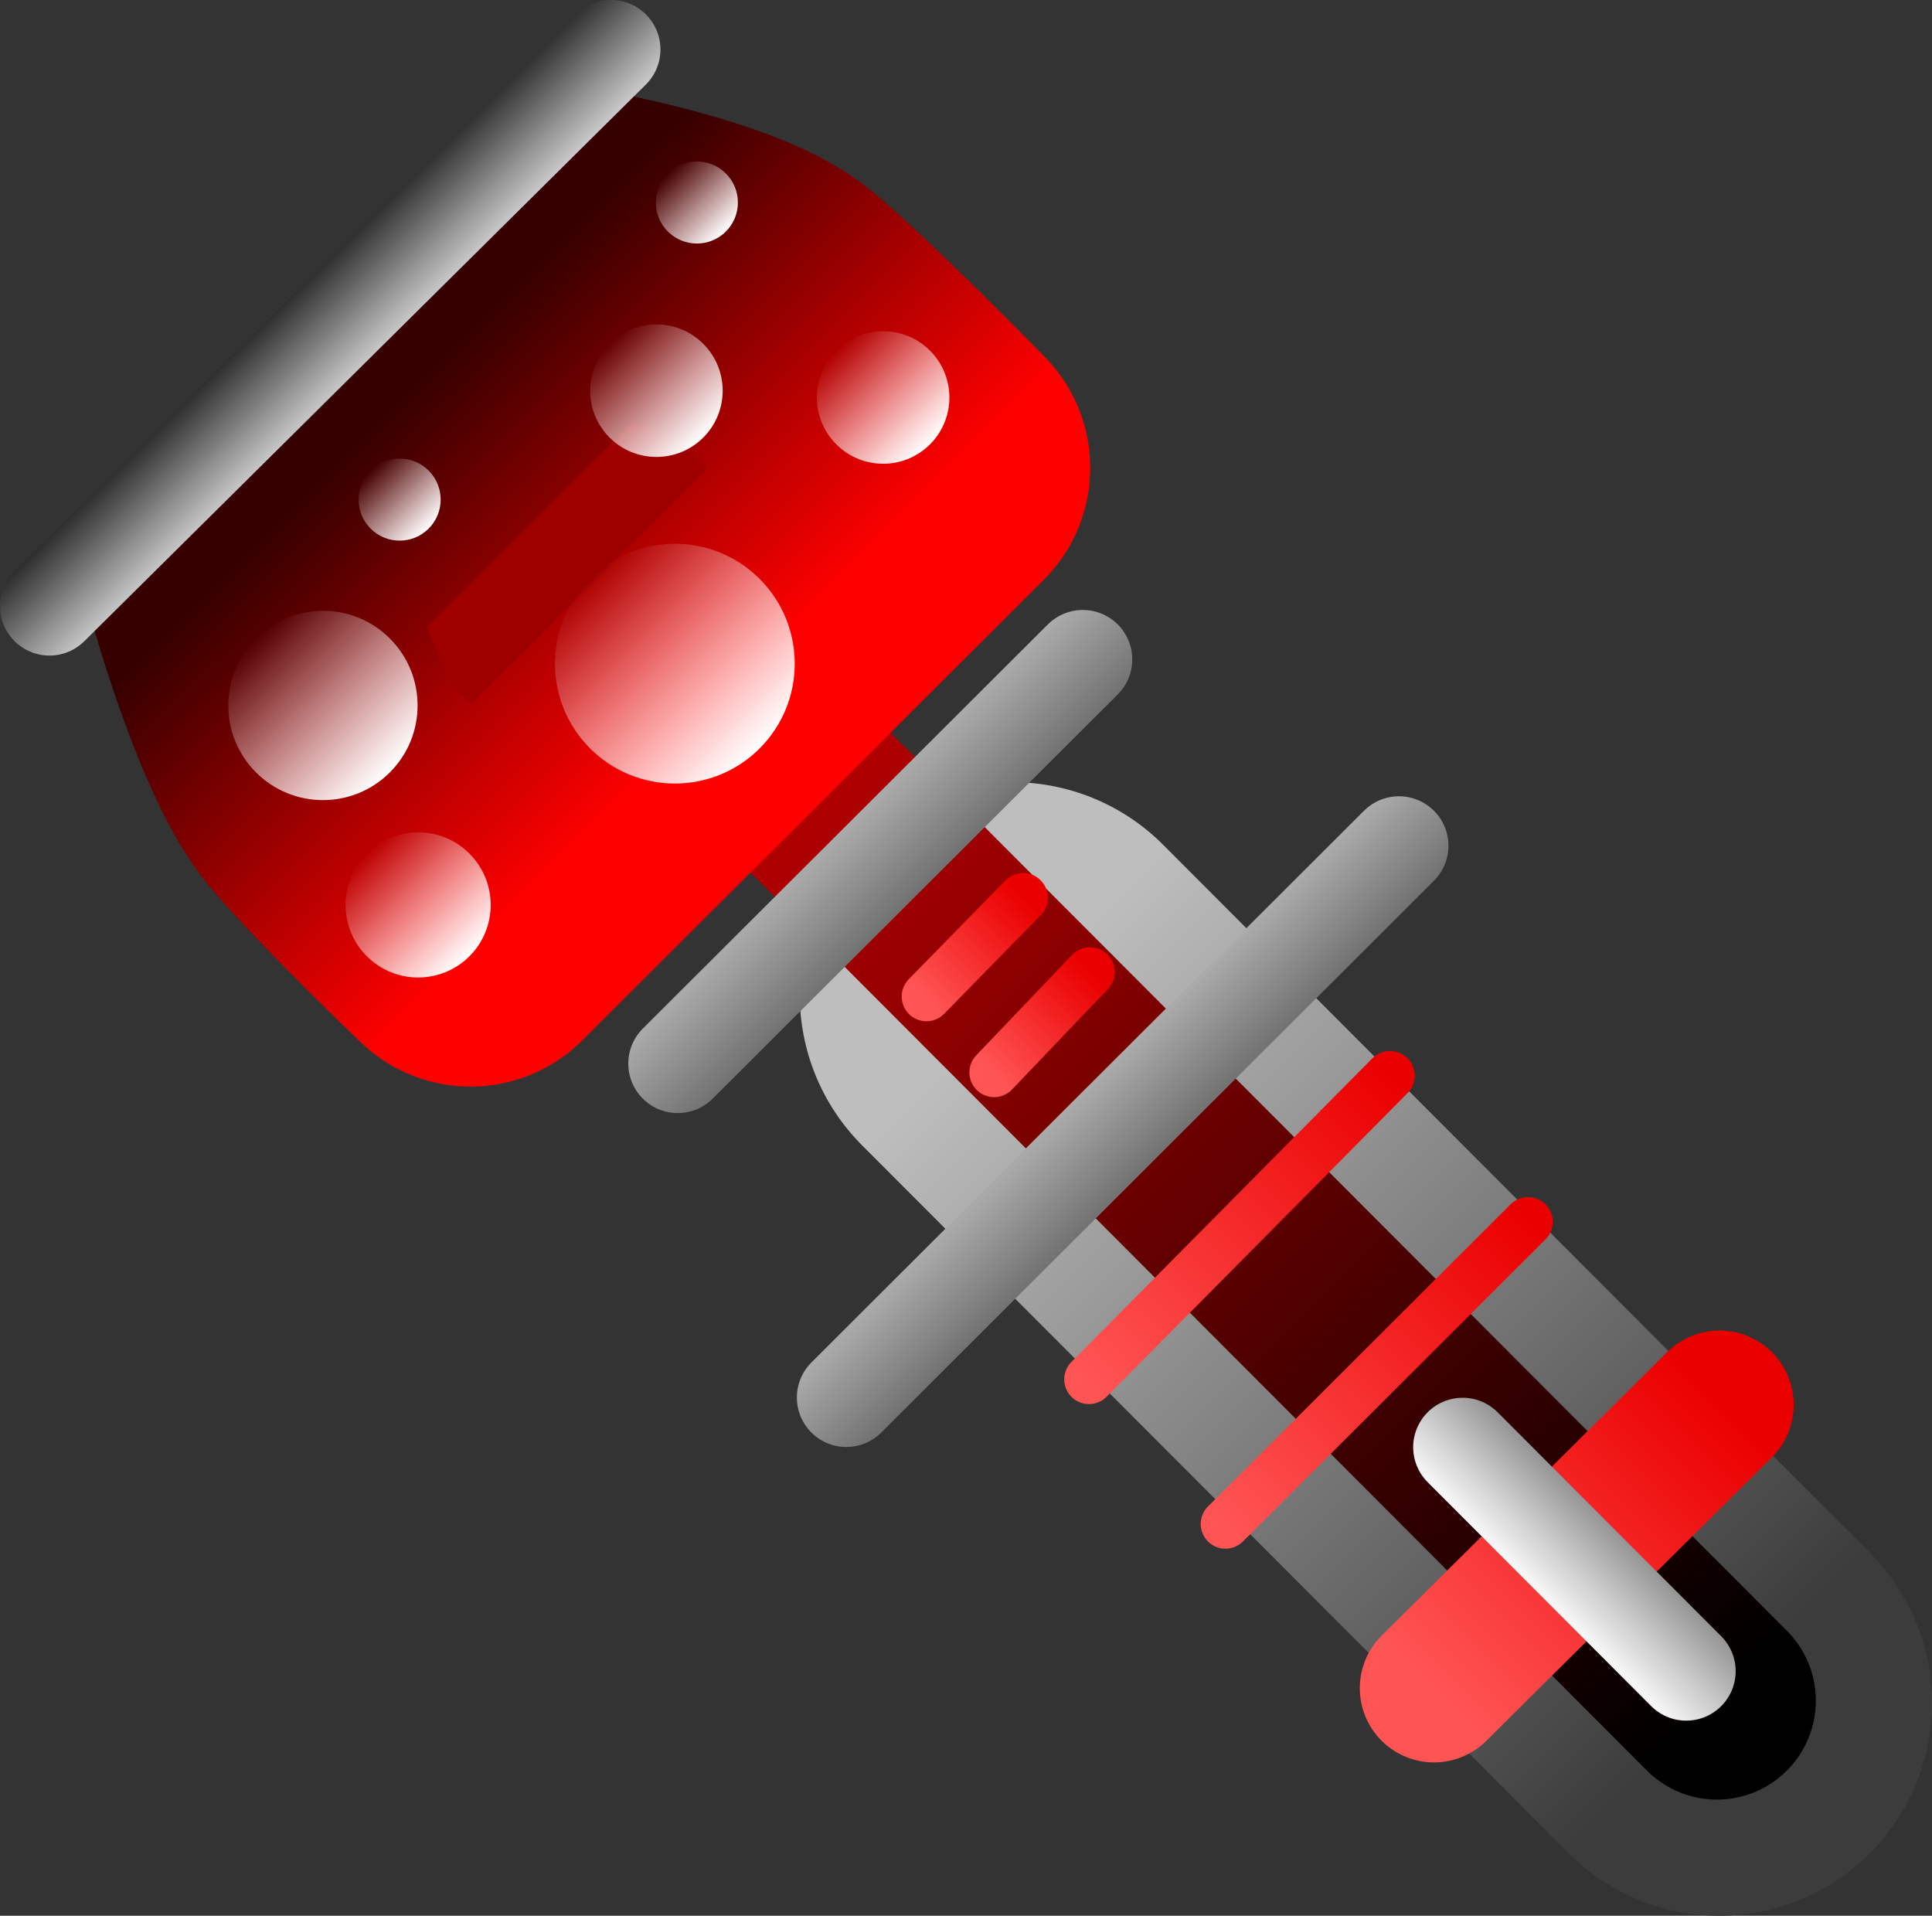 <svg version="1.1" xmlns="http://www.w3.org/2000/svg" xmlns:xlink="http://www.w3.org/1999/xlink" width="97.654" height="96.822" viewBox="0,0,97.654,96.822"><rect x="0" y="0" width="97.654" height="96.822" fill="#333333" stroke="none"/><defs><linearGradient x1="276.606" y1="216.164" x2="240.847" y2="180.404" gradientUnits="userSpaceOnUse" id="color-1"><stop offset="0" stop-color="#3c3c3c"/><stop offset="1" stop-color="#bebebe"/></linearGradient><linearGradient x1="276.47" y1="216.058" x2="210.849" y2="150.326" gradientUnits="userSpaceOnUse" id="color-2"><stop offset="0" stop-color="#000000"/><stop offset="1" stop-color="#ff0000"/></linearGradient><linearGradient x1="225.876" y1="166.134" x2="210.019" y2="150.256" gradientUnits="userSpaceOnUse" id="color-3"><stop offset="0" stop-color="#ff0000"/><stop offset="1" stop-color="#360000"/></linearGradient><linearGradient x1="209.45" y1="149.753" x2="203.502" y2="143.795" gradientUnits="userSpaceOnUse" id="color-4"><stop offset="0" stop-color="#ffffff"/><stop offset="1" stop-color="#000000"/></linearGradient><linearGradient x1="228.079" y1="167.936" x2="219.517" y2="159.36" gradientUnits="userSpaceOnUse" id="color-5"><stop offset="0" stop-color="#ffffff"/><stop offset="1" stop-color="#ffffff" stop-opacity="0"/></linearGradient><linearGradient x1="225.232" y1="152.222" x2="220.501" y2="147.482" gradientUnits="userSpaceOnUse" id="color-6"><stop offset="0" stop-color="#ffffff"/><stop offset="1" stop-color="#ffffff" stop-opacity="0"/></linearGradient><linearGradient x1="209.39" y1="169.146" x2="202.63" y2="162.375" gradientUnits="userSpaceOnUse" id="color-7"><stop offset="0" stop-color="#ffffff"/><stop offset="1" stop-color="#ffffff" stop-opacity="0"/></linearGradient><linearGradient x1="236.692" y1="152.566" x2="231.96" y2="147.826" gradientUnits="userSpaceOnUse" id="color-8"><stop offset="0" stop-color="#ffffff"/><stop offset="1" stop-color="#ffffff" stop-opacity="0"/></linearGradient><linearGradient x1="226.376" y1="141.809" x2="223.447" y2="138.875" gradientUnits="userSpaceOnUse" id="color-9"><stop offset="0" stop-color="#ffffff"/><stop offset="1" stop-color="#ffffff" stop-opacity="0"/></linearGradient><linearGradient x1="211.352" y1="156.824" x2="208.423" y2="153.89" gradientUnits="userSpaceOnUse" id="color-10"><stop offset="0" stop-color="#ffffff"/><stop offset="1" stop-color="#ffffff" stop-opacity="0"/></linearGradient><linearGradient x1="213.413" y1="178.437" x2="208.231" y2="173.246" gradientUnits="userSpaceOnUse" id="color-11"><stop offset="0" stop-color="#ffffff"/><stop offset="1" stop-color="#ffffff" stop-opacity="0"/></linearGradient><linearGradient x1="236.648" y1="176.595" x2="231.239" y2="171.176" gradientUnits="userSpaceOnUse" id="color-12"><stop offset="0" stop-color="#636363"/><stop offset="1" stop-color="#bababa"/></linearGradient><linearGradient x1="249.137" y1="189.503" x2="243.728" y2="184.084" gradientUnits="userSpaceOnUse" id="color-13"><stop offset="0" stop-color="#636363"/><stop offset="1" stop-color="#bababa"/></linearGradient><linearGradient x1="261.376" y1="214.634" x2="275.762" y2="200.271" gradientUnits="userSpaceOnUse" id="color-14"><stop offset="0" stop-color="#ff5454"/><stop offset="1" stop-color="#eb0000"/></linearGradient><linearGradient x1="249.646" y1="205.142" x2="264.937" y2="189.877" gradientUnits="userSpaceOnUse" id="color-15"><stop offset="0" stop-color="#ff5454"/><stop offset="1" stop-color="#eb0000"/></linearGradient><linearGradient x1="242.946" y1="198.033" x2="258.237" y2="182.767" gradientUnits="userSpaceOnUse" id="color-16"><stop offset="0" stop-color="#ff5454"/><stop offset="1" stop-color="#eb0000"/></linearGradient><linearGradient x1="239.953" y1="184.367" x2="245.078" y2="179.491" gradientUnits="userSpaceOnUse" id="color-17"><stop offset="0" stop-color="#ff5454"/><stop offset="1" stop-color="#eb0000"/></linearGradient><linearGradient x1="235.769" y1="179.769" x2="240.875" y2="174.91" gradientUnits="userSpaceOnUse" id="color-18"><stop offset="0" stop-color="#ff5454"/><stop offset="1" stop-color="#eb0000"/></linearGradient><linearGradient x1="267.281" y1="210.891" x2="271.252" y2="206.926" gradientUnits="userSpaceOnUse" id="color-19"><stop offset="0" stop-color="#ffffff"/><stop offset="1" stop-color="#8f8f8f"/></linearGradient></defs><g transform="translate(-189.687,-130.107)"><g data-paper-data="{&quot;isPaintingLayer&quot;:true}" fill-rule="nonzero" stroke-miterlimit="10" stroke-dasharray="" stroke-dashoffset="0" style="mix-blend-mode: normal"><g><path d="M240.862,180.389l35.729,35.79" fill="none" stroke="url(#color-1)" stroke-width="21.5" stroke-linecap="round" stroke-linejoin="miter"/><path d="M210.849,150.326l65.621,65.732" fill="none" stroke="url(#color-2)" stroke-width="10" stroke-linecap="round" stroke-linejoin="miter"/><path d="M213.47,177.023c0,0 -4.849,-4.628 -7.032,-7.216c-2.202,-2.611 -4.323,-10.18 -4.323,-10.18l17.041,-16.992c0,0 7.11,1.271 9.56,3.342c2.716,2.296 8.075,7.774 8.075,7.774z" fill="#9e0000" stroke="url(#color-3)" stroke-width="16" stroke-linecap="round" stroke-linejoin="round"/><path d="M192.187,160.739l28.383,-28.132" fill="none" stroke="url(#color-4)" stroke-width="5" stroke-linecap="round" stroke-linejoin="miter"/><path d="M228.079,167.936c-2.368,2.364 -6.205,2.361 -8.569,-0.007c-2.364,-2.368 -2.361,-6.205 0.007,-8.569c2.368,-2.364 6.205,-2.361 8.569,0.007c2.364,2.368 2.361,6.205 -0.007,8.569z" fill="url(#color-5)" stroke="none" stroke-width="0" stroke-linecap="butt" stroke-linejoin="miter"/><path d="M225.232,152.222c-1.309,1.307 -3.429,1.305 -4.736,-0.004c-1.307,-1.309 -1.305,-3.429 0.004,-4.736c1.309,-1.307 3.429,-1.305 4.736,0.004c1.307,1.309 1.305,3.429 -0.004,4.736z" fill="url(#color-6)" stroke="none" stroke-width="0" stroke-linecap="butt" stroke-linejoin="miter"/><path d="M209.39,169.146c-1.87,1.867 -4.899,1.864 -6.765,-0.006c-1.867,-1.87 -1.864,-4.899 0.006,-6.765c1.87,-1.867 4.899,-1.864 6.765,0.006c1.867,1.87 1.864,4.899 -0.006,6.765z" fill="url(#color-7)" stroke="none" stroke-width="0" stroke-linecap="butt" stroke-linejoin="miter"/><path d="M236.692,152.566c-1.309,1.307 -3.429,1.305 -4.736,-0.004c-1.307,-1.309 -1.305,-3.429 0.004,-4.736c1.309,-1.307 3.429,-1.305 4.736,0.004c1.307,1.309 1.305,3.429 -0.004,4.736z" fill="url(#color-8)" stroke="none" stroke-width="0" stroke-linecap="butt" stroke-linejoin="miter"/><path d="M226.376,141.809c-0.81,0.809 -2.123,0.808 -2.932,-0.002c-0.809,-0.81 -0.808,-2.123 0.002,-2.932c0.81,-0.809 2.123,-0.808 2.932,0.002c0.809,0.81 0.808,2.123 -0.002,2.932z" fill="url(#color-9)" stroke="none" stroke-width="0" stroke-linecap="butt" stroke-linejoin="miter"/><path d="M211.352,156.824c-0.81,0.809 -2.123,0.808 -2.932,-0.002c-0.809,-0.81 -0.808,-2.123 0.002,-2.932c0.81,-0.809 2.123,-0.808 2.932,0.002c0.809,0.81 0.808,2.123 -0.002,2.932z" fill="url(#color-10)" stroke="none" stroke-width="0" stroke-linecap="butt" stroke-linejoin="miter"/><path d="M213.413,178.437c-1.433,1.431 -3.756,1.429 -5.187,-0.004c-1.431,-1.433 -1.429,-3.756 0.004,-5.187c1.433,-1.431 3.756,-1.429 5.187,0.004c1.431,1.433 1.429,3.756 -0.004,5.187z" fill="url(#color-11)" stroke="none" stroke-width="0" stroke-linecap="butt" stroke-linejoin="miter"/><path d="M223.944,183.861l20.474,-20.427" fill="none" stroke="url(#color-12)" stroke-width="5" stroke-linecap="round" stroke-linejoin="miter"/><path d="M232.465,200.737l27.934,-27.887" fill="none" stroke="url(#color-13)" stroke-width="5" stroke-linecap="round" stroke-linejoin="miter"/><path d="M276.598,201.102l-14.429,14.326" fill="none" stroke="url(#color-14)" stroke-width="7.5" stroke-linecap="round" stroke-linejoin="miter"/><path d="M251.628,207.128l15.294,-15.269" fill="none" stroke="url(#color-15)" stroke-width="2.5" stroke-linecap="round" stroke-linejoin="miter"/><path d="M259.945,184.472l-15.215,15.348" fill="none" stroke="url(#color-16)" stroke-width="2.5" stroke-linecap="round" stroke-linejoin="miter"/><path d="M239.935,184.307l4.844,-5.074" fill="none" stroke="url(#color-17)" stroke-width="2.5" stroke-linecap="round" stroke-linejoin="miter"/><path d="M236.514,180.471l4.886,-4.992" fill="none" stroke="url(#color-18)" stroke-width="2.5" stroke-linecap="round" stroke-linejoin="miter"/><path d="M274.917,214.568l-11.3,-11.319" fill="none" stroke="url(#color-19)" stroke-width="5" stroke-linecap="round" stroke-linejoin="miter"/></g></g></g></svg>